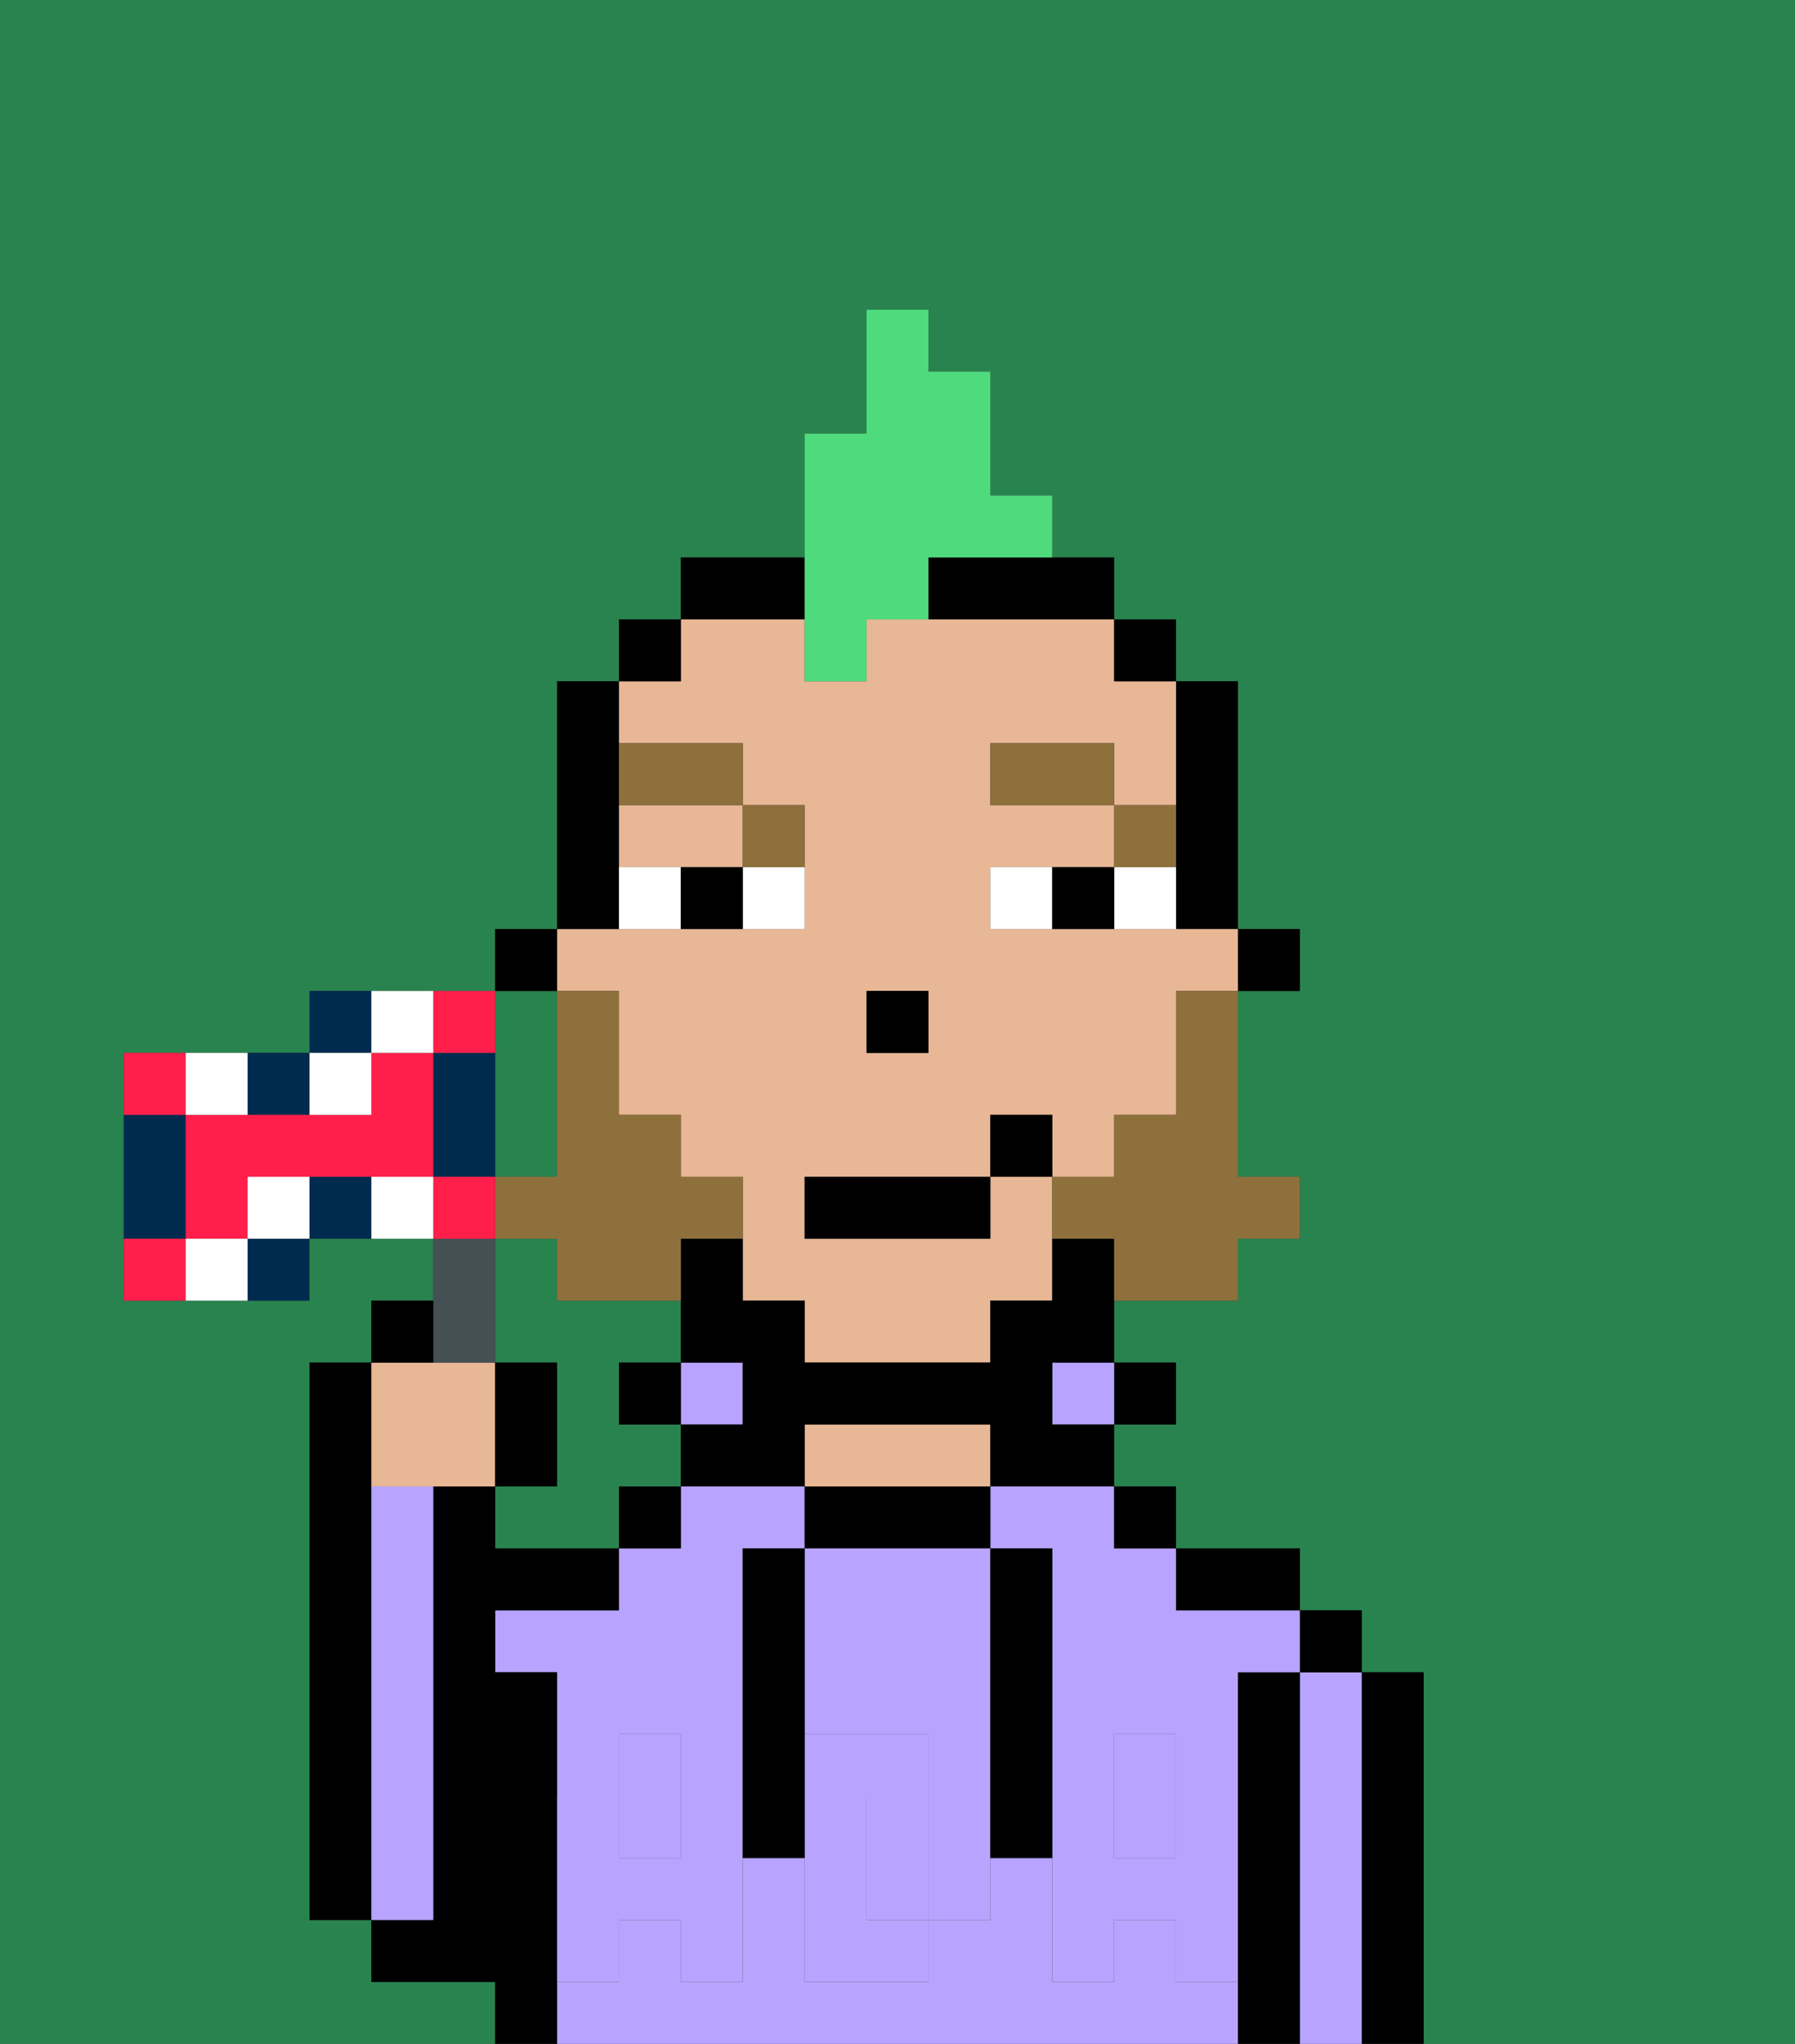 <svg xmlns="http://www.w3.org/2000/svg" viewBox="0 0 29 33"><rect x="0" y="0" width="29" height="33" fill="#333333" stroke="none"/><defs><style>polygon,rect,path{shape-rendering:crispedges;}.pa17-1{fill:#29834f;}.pa17-2{fill:#000000;}.pa17-3{fill:#b8a4ff;}.pa17-4{fill:#e8b795;}.pa17-5{fill:#b8a4ff;}.pa17-6{fill:#ffffff;}.pa17-7{fill:#8e703c;}.pa17-8{fill:#8e703c;}.pa17-9{fill:#4fdb7d;}.pa17-10{fill:#455054;}.pa17-11{fill:#002b4f;}.pa17-12{fill:#ff1f4a;}</style></defs><path class="pa17-1" d="M8,18v1H9V16H8v2Z"/><path class="pa17-1" d="M11,24V23H10V22h1V21H9V20H8v2H9v2H8v1h2V24Z"/><path class="pa17-1" d="M0,33H8V32H6V31H5V22H6V21H7V20H5v1H2V17H5V16H8V15H9V11h1V10h1V9h2V7h1V5h1V6h1V8h1V9h1v1h1v1h1v4h1v1H20v3h1v1H20v1H18v1h1v1H18v1h1v1h2v1h1v1h1v6h6V0H0Z"/><path class="pa17-2" d="M6,24V22H5v9H6V24Z"/><path class="pa17-2" d="M23,27H22v6h1V27Z"/><path class="pa17-3" d="M22,27H21v6h1V27Z"/><rect class="pa17-2" x="21" y="26" width="1" height="1"/><path class="pa17-2" d="M21,27H20v6h1V27Z"/><rect class="pa17-3" x="10" y="29" width="1" height="1"/><rect class="pa17-3" x="18" y="29" width="1" height="1"/><path class="pa17-3" d="M19,32V31H18v1H17V30H16v1H15v1H13V30H12v2H11V31H10v1H9v1H20V32Z"/><path class="pa17-3" d="M10,28h1v1h1V25h1V24H11v1H10v1H8v1H9v2h1Z"/><path class="pa17-3" d="M16,25h1v4h1V28h1v1h1V27h1V26H19V25H18V24H16Z"/><path class="pa17-2" d="M20,26h1V25H19v1Z"/><rect class="pa17-2" x="18" y="24" width="1" height="1"/><rect class="pa17-2" x="18" y="22" width="1" height="1"/><rect class="pa17-3" x="17" y="22" width="1" height="1"/><path class="pa17-2" d="M14,25h2V24H13v1Z"/><path class="pa17-4" d="M16,24V23H13v1h3Z"/><rect class="pa17-3" x="11" y="22" width="1" height="1"/><rect class="pa17-2" x="10" y="24" width="1" height="1"/><rect class="pa17-2" x="10" y="22" width="1" height="1"/><path class="pa17-2" d="M9,31V27H8V26h2V25H8V24H7v7H6v1H8v1H9V31Z"/><path class="pa17-3" d="M7,30V24H6v7H7Z"/><path class="pa17-3" d="M14,29v2h1V29Z"/><path class="pa17-3" d="M13,25v3h2v1h1V25H13Z"/><path class="pa17-5" d="M19,30H18V29H17v3h1V31h1v1h1V29H19Z"/><rect class="pa17-5" x="18" y="28" width="1" height="1"/><path class="pa17-5" d="M15,29v2h1V29Z"/><path class="pa17-5" d="M14,30V29h1V28H13v4h2V31H14Z"/><path class="pa17-5" d="M11,29v1H10V29H9v3h1V31h1v1h1V29Z"/><rect class="pa17-5" x="10" y="28" width="1" height="1"/><path class="pa17-2" d="M13,25H12v5h1V25Z"/><path class="pa17-2" d="M17,28V25H16v5h1V28Z"/><rect class="pa17-2" x="20" y="15" width="1" height="1"/><path class="pa17-2" d="M19,14v1h1V11H19v3Z"/><path class="pa17-4" d="M10,14h2V13H10Z"/><path class="pa17-4" d="M10,16v2h1v1h1v2h1v1h3V21h1V19H16v1H13V19h3V18h1v1h1V18h1V16h1V15H16V14h2V13H16V12h2v1h1V11H18V10H14v1H13V10H11v1H10v1h2v1h1v2H9v1Zm4,0h1v1H14Z"/><rect class="pa17-2" x="18" y="10" width="1" height="1"/><path class="pa17-2" d="M17,20v1H16v1H13V21H12V20H11v2h1v1H11v1h2V23h3v1h2V23H17V22h1V20Z"/><path class="pa17-2" d="M13,9H11v1h2Z"/><path class="pa17-2" d="M15,10h3V9H15Z"/><rect class="pa17-2" x="10" y="10" width="1" height="1"/><path class="pa17-2" d="M10,14V11H9v4h1Z"/><rect class="pa17-2" x="8" y="15" width="1" height="1"/><rect class="pa17-2" x="14" y="16" width="1" height="1"/><path class="pa17-6" d="M12,15h1V14H12Z"/><path class="pa17-6" d="M10,14v1h1V14Z"/><path class="pa17-6" d="M18,14v1h1V14Z"/><path class="pa17-6" d="M16,14v1h1V14Z"/><path class="pa17-2" d="M11,14v1h1V14Z"/><path class="pa17-2" d="M17,14v1h1V14Z"/><path class="pa17-7" d="M19,13H18v1h1Z"/><rect class="pa17-7" x="16" y="12" width="2" height="1"/><path class="pa17-7" d="M13,14V13H12v1Z"/><path class="pa17-7" d="M12,13V12H10v1Z"/><path class="pa17-8" d="M19,17v1H18v1H17v1h1v1h2V20h1V19H20V16H19Z"/><path class="pa17-8" d="M9,21h2V20h1V19H11V18H10V16H9v3H8v1H9Z"/><rect class="pa17-2" x="13" y="19" width="3" height="1"/><rect class="pa17-2" x="16" y="18" width="1" height="1"/><path class="pa17-9" d="M13,11h1V10h1V9h2V8H16V6H15V5H14V7H13v4Z"/><path class="pa17-4" d="M7,24H8V22H6v2Z"/><path class="pa17-10" d="M8,22V20H7v2Z"/><path class="pa17-2" d="M7,21H6v1H7Z"/><path class="pa17-2" d="M9,22H8v2H9Z"/><path class="pa17-11" d="M4,21H5V20H4Z"/><path class="pa17-11" d="M5,18V17H4v1Z"/><path class="pa17-11" d="M3,19V18H2v2H3Z"/><path class="pa17-11" d="M5,19v1H6V19Z"/><path class="pa17-11" d="M6,16H5v1H6Z"/><path class="pa17-11" d="M8,17H7v2H8V17Z"/><path class="pa17-12" d="M3,17H2v1H3Z"/><path class="pa17-12" d="M6,17v1H3v2H4V19H7V17Z"/><path class="pa17-12" d="M8,17V16H7v1Z"/><rect class="pa17-12" x="7" y="19" width="1" height="1"/><path class="pa17-12" d="M2,20v1H3V20Z"/><path class="pa17-6" d="M3,20v1H4V20Z"/><path class="pa17-6" d="M4,19v1H5V19Z"/><path class="pa17-6" d="M4,18V17H3v1Z"/><path class="pa17-6" d="M7,17V16H6v1Z"/><path class="pa17-6" d="M6,18V17H5v1Z"/><path class="pa17-6" d="M6,19v1H7V19Z"/></svg>